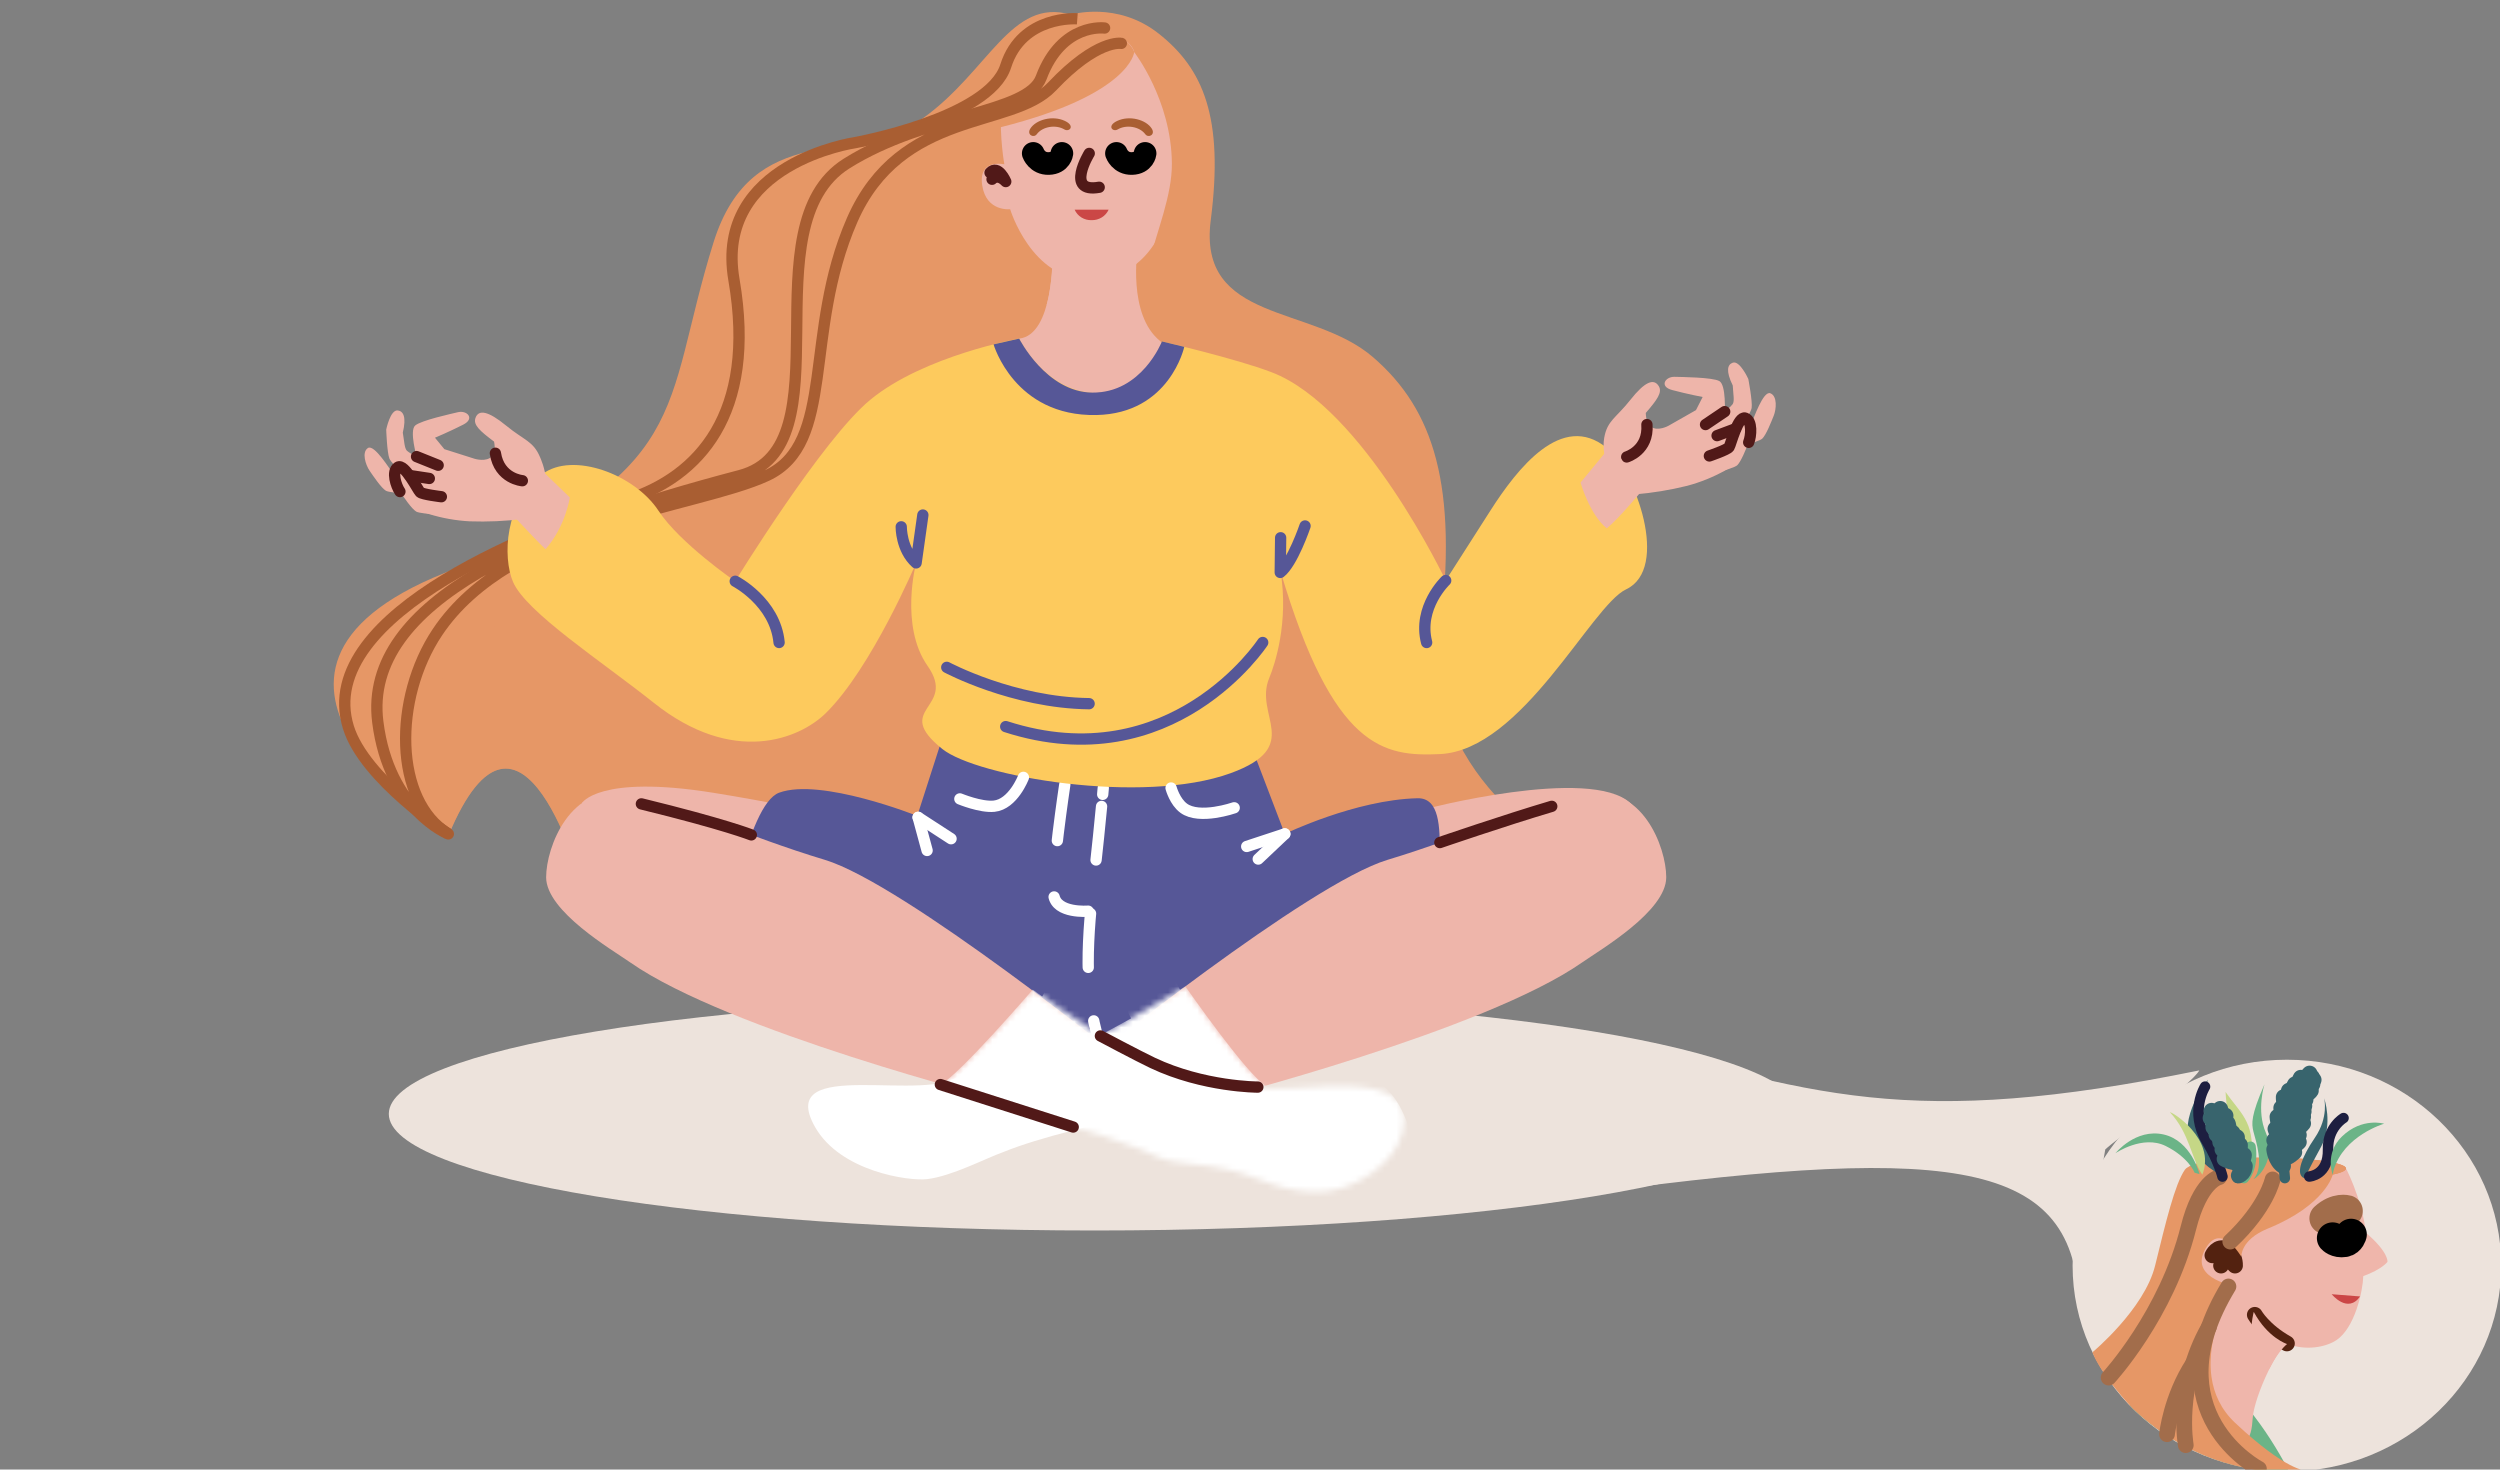 <svg width="427" height="251" viewBox="0 0 427 251" fill="none" xmlns="http://www.w3.org/2000/svg">
<rect x="0" y="0" width="427" height="251" fill="#808080" stroke="none"/>
<g clip-path="url(#clip0_1001_97)">
<path d="M186.968 210.169C253.552 210.169 307.529 201.255 307.529 190.258C307.529 179.261 253.552 170.346 186.968 170.346C120.384 170.346 66.407 179.261 66.407 190.258C66.407 201.255 120.384 210.169 186.968 210.169Z" fill="#EDE3DC"/>
<path d="M375.642 182.824C325.945 192.951 309.881 187.164 271.228 176.073C256.168 185.557 234.081 205.681 266.208 204.524C331.969 195.362 354.057 197.291 355.061 222.366L359.579 196.326C361.252 194.719 374.437 185.139 375.642 182.824Z" fill="#EDE3DC"/>
<path d="M204.493 17.079C204.493 17.079 203.756 67.861 201.623 80.787C199.491 93.713 231.497 73.675 234.057 87.233C236.617 100.791 227.656 140.67 232.454 146.121C237.252 151.572 196.715 163.243 194.742 163.561C192.768 163.88 99.357 150.927 99.357 150.927C99.357 150.927 89.033 112.345 76.574 142.425C63.355 128.63 65.711 112.171 65.711 112.171L125.359 77.043L138.263 40.154L171.112 17.073L191.525 6.385L204.493 17.079Z" fill="#EDE3DC"/>
<path d="M204.493 17.393C204.493 17.393 203.756 68.174 201.623 81.105C199.491 94.035 231.497 73.995 234.057 87.551C236.616 101.106 227.656 140.99 232.456 146.439C237.257 151.888 196.717 163.564 194.744 163.882C192.771 164.2 99.359 151.247 99.359 151.247C99.359 151.247 89.035 112.676 76.576 142.743C63.357 128.951 65.713 112.489 65.713 112.489L125.359 77.366L138.263 40.477L171.112 17.393L191.525 6.705L204.493 17.393Z" fill="#E69766"/>
<g style="mix-blend-mode:multiply" opacity="0.59">
<path d="M204.493 17.393C204.493 17.393 203.756 68.174 201.623 81.105C199.491 94.035 231.497 73.995 234.057 87.551C236.616 101.106 227.656 140.99 232.456 146.439C237.257 151.888 196.717 163.564 194.744 163.882C192.771 164.2 99.359 151.247 99.359 151.247C99.359 151.247 89.035 112.676 76.576 142.743C63.357 128.951 65.713 112.489 65.713 112.489L125.359 77.366L138.263 40.477L171.112 17.393L191.525 6.705L204.493 17.393Z" fill="#E69766"/>
</g>
<path d="M194.308 42.494C194.308 42.494 192.541 53.734 198.144 58.242C201.006 60.548 193.149 67.601 185.746 67.125C178.306 66.647 171.091 58.159 174.078 57.834C179.943 57.198 179.756 43.804 179.756 43.804C179.756 43.804 187.384 33.011 194.308 42.494Z" fill="#EEB5AA"/>
<g style="mix-blend-mode:multiply">
<path d="M194.744 42.974C194.744 42.974 191.476 56.203 178.768 52.09C179.472 49.941 179.831 44.994 179.831 44.994L194.744 42.974Z" fill="#EEB5AA"/>
</g>
<path d="M199.66 35.734C199.66 35.734 197.313 47.897 185.875 47.78C176.117 47.678 172.536 35.734 172.536 35.734C172.536 35.734 168.468 36.206 167.766 31.693C167.041 27.054 171.544 28.063 171.544 28.063C171.544 28.063 168.193 10.193 177.208 4.859C185.159 0.153 197.682 2.538 200.828 11.416C203.974 20.294 201.149 27.76 201.149 27.76C201.149 27.76 205.356 27.535 204.333 32.09C203.569 35.49 201.504 35.646 199.66 35.734Z" fill="#EEB5AA"/>
<path d="M186.042 26.201C186.042 26.201 181.851 33.038 187.743 31.984" stroke="#511918" stroke-width="1.93" stroke-linecap="round" stroke-linejoin="round"/>
<path d="M195.617 22.925C196.135 23.629 197.388 23.029 196.722 21.969C195.769 20.448 192.933 19.656 190.819 20.651C188.977 21.517 190.075 22.598 190.891 22.113C192.36 21.233 194.631 21.601 195.617 22.925Z" fill="#A95E32"/>
<path d="M177.081 22.925C176.562 23.629 175.309 23.029 175.976 21.969C176.928 20.448 179.765 19.656 181.879 20.651C183.721 21.517 182.623 22.598 181.806 22.113C180.333 21.233 178.062 21.601 177.081 22.925Z" fill="#A95E32"/>
<path d="M190.69 26.201C190.69 26.201 191.333 27.993 193.355 27.927C195.378 27.862 195.582 26.201 195.582 26.201" stroke="black" stroke-width="3.87" stroke-linecap="round" stroke-linejoin="round"/>
<path d="M176.478 26.201C176.478 26.201 177.119 27.993 179.141 27.927C181.164 27.862 181.37 26.201 181.37 26.201" stroke="black" stroke-width="3.87" stroke-linecap="round" stroke-linejoin="round"/>
<path d="M183.55 35.813C183.787 36.36 184.191 36.825 184.71 37.145C185.229 37.465 185.836 37.625 186.452 37.604C187.066 37.617 187.67 37.453 188.186 37.134C188.703 36.815 189.109 36.355 189.352 35.813" fill="#CB4746"/>
<path d="M169.439 30.619C169.439 30.619 170.378 29.552 171.785 31.012C171.785 31.012 170.492 27.991 169.099 29.495" stroke="#511918" stroke-width="1.93" stroke-linecap="round" stroke-linejoin="round"/>
<path d="M193.721 8.905C193.721 8.905 193.137 16.125 170.948 21.721C151.548 26.617 144.399 48.728 143.794 64.364C142.717 92.194 110.131 98.659 95.349 102.106C80.567 105.554 63.81 122.017 76.579 142.432C76.579 142.432 32.949 115.091 75.95 97.862C118.951 80.633 112.93 70.027 121.86 41.436C128.491 20.209 146.344 28.273 157.623 20.209C168.902 12.145 172.696 -0.47 182.888 2.5C193.081 5.469 193.721 8.905 193.721 8.905Z" fill="#E69766"/>
<path d="M193.721 8.905C193.721 8.905 200.075 17.05 200.157 27.927C200.239 38.805 189.911 51.823 199.664 58.768C209.418 65.713 225.957 92.104 222.616 115.364C219.275 138.623 228.231 150.313 233.709 151.982C239.188 153.652 269.526 146.856 269.526 146.856C269.526 146.856 242.778 133.608 245.924 108.293C249.071 82.978 244.934 69.997 234.509 61.002C224.085 52.006 204.533 55.205 206.797 37.604C209.061 20.003 205.502 11.745 197.914 5.746C190.795 0.117 182.897 2.502 182.897 2.502C182.897 2.502 193.137 5.73 193.721 8.905Z" fill="#E69766"/>
<path d="M188.665 4.787C188.665 4.787 181.37 3.804 177.839 13.246C175.523 19.439 158.411 19.279 144.608 27.927C127.588 38.593 144.936 76.367 126.375 81.233C92.508 90.13 61.877 102.447 64.528 123.328C66.445 138.459 76.576 142.432 76.576 142.432C67.243 136.775 67.142 119.303 74.711 107.981C87.341 89.092 119.038 86.772 130.957 81.238C142.876 75.703 137.097 56.934 145.539 37.604C153.874 18.517 172.811 22.072 179.697 14.771C187.412 6.599 191.525 7.409 191.525 7.409" stroke="#A95E32" stroke-width="1.93" stroke-linecap="round" stroke-linejoin="round"/>
<path d="M184.005 3.208C184.005 3.208 174.566 2.499 171.776 11.283C168.935 20.224 146.025 24.369 146.025 24.369C146.025 24.369 121.942 27.857 125.359 47.78C129.322 70.893 119.155 81.398 107.266 85.295C93.693 89.757 53.413 104.443 59.505 124.219C62.25 133.134 76.576 142.432 76.576 142.432" stroke="#A95E32" stroke-width="1.93" stroke-miterlimit="10"/>
<path d="M242.977 138.287C242.977 138.287 271.638 130.742 278.51 137.206C285.382 143.67 276.633 159.223 276.633 159.223L229.707 163.561L242.977 138.287Z" fill="#EEB5AA"/>
<path d="M99.359 137.206C99.359 137.206 102.175 132.254 121.788 135.401C141.4 138.549 154.636 142.436 154.636 142.436L157.623 157.413L122.646 153.954L99.364 137.206" fill="#EEB5AA"/>
<path d="M156.668 139.356L160.61 127.114C160.61 127.114 202.229 124.384 214.066 128.353L219.441 142.432C219.441 142.432 231.469 136.602 242.093 136.34C245.922 136.245 245.922 141.374 245.922 145.744C245.922 150.114 240.76 170.303 240.76 170.303L192.332 184.77L123.937 160.439C123.937 160.439 127.564 137.425 133.069 135.395C140.166 132.773 156.668 139.356 156.668 139.356Z" fill="#565797"/>
<path d="M214.908 146.725L219.444 142.432" stroke="white" stroke-width="1.93" stroke-linecap="round" stroke-linejoin="round"/>
<path d="M162.44 143.255L156.816 139.602" stroke="white" stroke-width="1.93" stroke-linecap="round" stroke-linejoin="round"/>
<path d="M188.439 134.589C188.439 134.589 188.404 134.984 188.341 135.674" stroke="white" stroke-width="1.93" stroke-linecap="round" stroke-linejoin="round"/>
<path d="M188.146 137.737C187.879 140.555 187.442 144.875 186.973 149.07C185.69 160.254 185.035 169.376 187.74 177.95" stroke="white" stroke-width="1.93" stroke-linecap="round" stroke-linejoin="round" stroke-dasharray="9.2 9.2"/>
<path d="M188.064 178.951C188.184 179.294 188.31 179.628 188.439 179.98" stroke="white" stroke-width="1.93" stroke-linecap="round" stroke-linejoin="round"/>
<path d="M181.867 134C181.867 134 179.521 149.627 179.99 152.921C180.436 156.08 185.856 155.629 185.856 155.629" stroke="white" stroke-width="1.93" stroke-linecap="round" stroke-linejoin="round" stroke-dasharray="9.66 9.66"/>
<path d="M156.471 96.145C156.471 96.145 153.637 106.909 158.421 113.719C163.618 121.108 152.189 120.905 160.957 127.933C166.823 132.64 195.166 137.547 210.213 132.053C222.719 127.486 214.101 122.214 216.783 115.808C217.75 113.489 220.141 106.26 218.716 97.58C227.74 128.039 236.391 129.235 245.934 128.797C259.983 128.152 271.783 103.462 277.731 100.664C285.289 97.111 279.327 80.498 274.399 76.48C266.767 70.25 259.162 80.01 254.547 87.231L246.924 99.155C246.924 99.155 232.846 69.521 217.175 63.574C211.103 61.25 198.458 58.317 198.458 58.317C198.458 58.317 195.591 67.531 186.961 67.136C178.332 66.742 174.071 57.834 174.071 57.834C174.071 57.834 157.881 60.713 148.674 68.258C140.502 74.95 125.57 99.279 125.57 99.279C125.57 99.279 116.098 92.772 112.47 87.233C108.404 81.026 97.86 77.08 92.656 80.965C86.124 85.827 85.851 95.193 87.616 99.365C89.8 104.554 102.951 113.085 111.651 120.027C125.234 130.857 136.548 126.198 141.018 121.832C148.871 114.138 156.471 96.145 156.471 96.145Z" fill="#FDCA5D"/>
<path d="M215.669 109.737C215.669 109.737 200.211 133.296 171.774 124.104" stroke="#565797" stroke-width="1.93" stroke-linecap="round" stroke-linejoin="round"/>
<path d="M161.706 113.983C161.706 113.983 172.994 120.032 186.02 120.19" stroke="#565797" stroke-width="1.93" stroke-linecap="round" stroke-linejoin="round"/>
<path d="M246.924 99.155C246.924 99.155 242.095 103.737 243.672 109.743" stroke="#565797" stroke-width="1.93" stroke-linecap="round" stroke-linejoin="round"/>
<path d="M125.577 99.279C125.577 99.279 132.405 102.801 133.069 109.737" stroke="#565797" stroke-width="1.93" stroke-linecap="round" stroke-linejoin="round"/>
<path d="M169.702 58.82C169.702 58.82 173.245 71.162 187.257 70.888C199.793 70.643 202.273 59.242 202.273 59.242L198.458 58.317C198.458 58.317 195.021 67.15 186.56 67.055C178.686 66.967 174.078 57.834 174.078 57.834L169.702 58.82Z" fill="#565797"/>
<g style="mix-blend-mode:multiply">
<path d="M95.979 89.201C97.846 84.912 97.991 80.885 96.302 80.205C94.613 79.525 91.73 82.45 89.863 86.738C87.996 91.027 87.851 95.054 89.54 95.734C91.229 96.414 94.112 93.489 95.979 89.201Z" fill="#FDCA5D"/>
</g>
<g style="mix-blend-mode:multiply">
<path d="M277.28 91.345C278.969 90.664 278.821 86.636 276.951 82.349C275.081 78.062 272.195 75.139 270.507 75.82C268.819 76.501 268.966 80.529 270.837 84.816C272.707 89.103 275.592 92.026 277.28 91.345Z" fill="#FDCA5D"/>
</g>
<path d="M157.623 87.966L156.471 96.145C153.89 93.841 153.93 89.979 153.93 89.979" stroke="#565797" stroke-width="1.93" stroke-linecap="round" stroke-linejoin="round"/>
<path d="M222.902 89.834C222.902 89.834 220.755 96.163 218.665 97.772L218.733 91.847" stroke="#565797" stroke-width="1.93" stroke-linecap="round" stroke-linejoin="round"/>
<path d="M279.202 84.448C282.223 84.197 285.217 83.705 288.153 82.98C290.419 82.376 292.596 81.499 294.632 80.369C297.464 78.702 296.509 77.495 296.509 77.495C296.509 77.495 295.624 77.147 296.394 76.258C297.259 75.259 295.988 74.844 295.988 74.844C296.134 74.195 296.321 73.555 296.546 72.928C296.896 72.026 295.734 72.515 295.734 72.515C295.734 72.515 294.402 72.466 294.521 71.387C294.641 70.309 294.829 65.746 293.665 65.088C292.501 64.429 287.018 64.393 286.03 64.361C284.413 64.307 283.355 66.024 285.601 66.617C288.245 67.321 290.812 67.806 290.812 67.806L289.674 70.047L284.967 72.727C284.967 72.727 283.156 73.731 282.011 72.901C281.511 72.54 281.138 71.827 281.098 70.532C283.029 68.291 283.968 67.021 283.318 65.954C282.468 64.562 280.915 65.196 278.463 68.303C276.011 71.41 274.535 71.802 274.005 74.747C273.822 75.771 273.205 81.105 279.202 84.448Z" fill="#EEB5AA"/>
<path d="M277.839 78.047C277.839 78.047 281.621 76.938 281.295 72.515" stroke="#511918" stroke-width="1.93" stroke-linecap="round" stroke-linejoin="round"/>
<path d="M275.333 75.891L269.958 82.42C269.958 82.42 271.497 87.887 274.434 90.24C276.41 88.686 280.347 83.909 280.347 83.909" fill="#EEB5AA"/>
<path d="M92.501 80.302L97.329 84.97C97.329 84.97 96.595 89.933 93.174 93.803C91.426 92.194 85.748 85.994 85.748 85.994" fill="#EEB5AA"/>
<path d="M270.828 135.618C261.232 137.54 250.556 142.779 237.008 146.856C223.461 150.933 185.258 181.733 185.258 181.733L207.058 187.904C207.058 187.904 253.463 176.117 270.263 164.36C273.296 162.239 284.594 155.649 284.594 149.841C284.594 144.668 280.425 133.698 270.828 135.618Z" fill="#EEB5AA"/>
<path d="M107.046 135.618C116.64 137.54 127.318 142.779 140.866 146.856C154.413 150.933 192.616 181.733 192.616 181.733L170.816 187.9C170.816 187.9 124.411 176.117 107.611 164.36C104.577 162.239 93.28 155.649 93.28 149.841C93.28 144.668 97.449 133.698 107.046 135.618Z" fill="#EEB5AA"/>
<path d="M245.924 143.912C245.924 143.912 256.926 140.128 265.042 137.721" stroke="#511918" stroke-width="1.93" stroke-linecap="round" stroke-linejoin="round"/>
<path d="M128.329 142.601C128.329 142.601 123.754 140.776 109.547 137.301" stroke="#511918" stroke-width="1.93" stroke-linecap="round" stroke-linejoin="round"/>
<mask id="mask0_1001_97" style="mask-type:luminance" maskUnits="userSpaceOnUse" x="132" y="168" width="85" height="36">
<path d="M202.459 168.469C202.459 168.469 213.132 183.8 216.192 185.42C212.344 187.275 166.45 203.558 166.45 203.558C166.45 203.558 146.201 203.659 139.415 201.178C136.513 200.117 134.052 197.59 133.059 193.443C126.602 166.474 159.103 188.897 164.127 183.365C171.764 174.962 180.727 180.37 186.959 177.273C193.191 174.175 202.459 168.469 202.459 168.469Z" fill="white"/>
</mask>
<g mask="url(#mask0_1001_97)">
<path d="M202.459 168.469C202.459 168.469 213.132 183.8 216.192 185.42C212.344 187.275 183.843 191.668 171.304 196.794C168.402 197.818 162.599 200.889 158.348 201.396C155.267 201.764 143.55 200.124 139.214 192.498C132.123 180.032 159.106 188.888 164.136 183.365C171.774 174.962 180.737 180.37 186.968 177.273C193.2 174.175 202.459 168.469 202.459 168.469Z" fill="white"/>
<path d="M193.951 170.378C193.951 170.378 196.668 186.347 206.138 190.257C215.608 194.167 214.908 189.179 214.908 189.179C214.908 189.179 199.296 170.452 199.603 166.921C199.911 163.39 193.951 170.378 193.951 170.378Z" fill="#FDCA5D"/>
<path d="M193.721 163.882C193.721 163.882 202.712 185.045 210.293 187.9" stroke="white" stroke-width="9.66" stroke-linecap="round" stroke-linejoin="round"/>
</g>
<mask id="mask1_1001_97" style="mask-type:luminance" maskUnits="userSpaceOnUse" x="160" y="169" width="80" height="35">
<path d="M176.389 169.026C176.389 169.026 163.73 183.732 160.612 185.242C163.744 186.697 189.094 193.466 197.844 197.638C200.424 198.867 206.548 198.847 209.725 199.77C215.206 200.943 218.96 203.973 226.206 203.508C231.117 203.195 238.228 198.937 239.517 193.443C242.386 181.192 221.295 187.207 213.824 185.659C208.341 184.531 203.608 185.6 191.241 178.755C185.159 175.389 176.389 169.026 176.389 169.026Z" fill="white"/>
</mask>
<g mask="url(#mask1_1001_97)">
<path d="M176.389 169.026C176.389 169.026 163.73 183.732 160.612 185.242C164.383 187.232 210.209 205.442 210.209 205.442C210.209 205.442 226.276 209.07 233.153 206.829C236.093 205.873 242.585 201.232 241.762 197.051C239.024 183.087 232.78 182.552 221.511 181.539C209.955 180.501 197.344 182.076 191.243 178.755C185.143 175.434 176.389 169.026 176.389 169.026Z" fill="white"/>
<path d="M180.964 167.37C180.964 167.37 172.297 182.564 162.358 187.902C151.771 193.588 173.437 191.862 173.437 191.862C173.437 191.862 182.588 181.307 185.584 173.383C186.466 171.023 180.964 167.37 180.964 167.37Z" fill="#FDCA5D"/>
<path d="M185.584 165.818C185.584 165.818 177.607 186.038 160.612 194.977" stroke="white" stroke-width="9.66" stroke-linecap="round" stroke-linejoin="round"/>
</g>
<path d="M187.947 176.936C187.947 176.936 194.5 180.422 196.863 181.539C205.586 185.675 214.84 185.675 214.84 185.675" stroke="#511918" stroke-width="1.93" stroke-linecap="round" stroke-linejoin="round"/>
<path d="M160.612 185.242L183.306 192.498" stroke="#511918" stroke-width="1.93" stroke-linecap="round" stroke-linejoin="round"/>
<path d="M295.953 61.949C297.166 61.521 298.611 64.731 298.611 64.731C298.611 64.731 299.357 68.619 299.179 69.695C299 70.771 295.824 75.286 295.824 75.286L291.302 73.138C291.302 73.138 295.633 69.569 295.955 69.002C296.276 68.436 296.042 67.441 295.955 65.844C294.725 63.328 295.063 62.263 295.953 61.949Z" fill="#EEB5AA"/>
<path d="M302.374 67.17C303.611 67.646 303.388 69.927 302.952 71.006C302.515 72.084 301.666 74.273 300.992 74.92C300.319 75.568 294.221 77.062 294.221 77.062L291.797 73.616C291.797 73.616 298.923 72.551 299.212 72.096C299.5 71.64 301.131 66.694 302.374 67.17Z" fill="#EEB5AA"/>
<path d="M298.099 71.714C299.338 72.19 299.115 74.471 298.679 75.55C298.243 76.628 297.393 78.817 296.72 79.465C296.046 80.112 289.946 81.606 289.946 81.606L287.525 78.172C287.525 78.172 295.052 77.123 295.34 76.667C295.629 76.211 296.863 71.238 298.099 71.714Z" fill="#EEB5AA"/>
<path d="M291.959 77.876C291.959 77.876 295.052 76.818 295.335 76.367C295.619 75.915 296.858 70.952 298.095 71.416C299.331 71.881 299.111 74.467 298.674 75.554" stroke="#511918" stroke-width="1.93" stroke-linecap="round" stroke-linejoin="round"/>
<path d="M291.302 72.515L294.58 70.306" stroke="#511918" stroke-width="1.93" stroke-linecap="round" stroke-linejoin="round"/>
<path d="M293.275 74.406L296.424 73.226" stroke="#511918" stroke-width="1.93" stroke-linecap="round" stroke-linejoin="round"/>
<path d="M89.308 88.638C86.302 89.014 83.268 89.15 80.239 89.044C77.894 88.919 75.576 88.509 73.338 87.824C70.201 86.777 70.87 85.392 70.87 85.392C70.87 85.392 71.659 84.87 70.708 84.162C69.641 83.363 70.79 82.695 70.79 82.695C70.502 82.092 70.178 81.505 69.819 80.938C69.277 80.123 70.523 80.369 70.523 80.369C70.523 80.369 71.813 80.047 71.461 79.016C71.109 77.984 69.91 73.576 70.901 72.687C71.891 71.798 77.236 70.643 78.195 70.408C79.763 70.022 81.18 71.482 79.117 72.529C76.691 73.763 74.291 74.763 74.291 74.763L75.901 76.719L81.095 78.368C81.095 78.368 83.09 78.977 84.024 77.93C84.43 77.479 84.636 76.703 84.387 75.428C82.001 73.637 80.802 72.587 81.201 71.414C81.722 69.878 83.381 70.18 86.466 72.709C89.552 75.239 91.081 75.322 92.243 78.09C92.236 78.104 96.004 85.843 89.308 88.638Z" fill="#EEB5AA"/>
<path d="M89.218 82.106C89.218 82.106 85.276 81.797 84.612 77.411" stroke="#511918" stroke-width="1.93" stroke-linecap="round" stroke-linejoin="round"/>
<path d="M67.944 70.103C66.663 69.934 65.966 73.368 65.966 73.368C65.966 73.368 66.1 77.319 66.515 78.332C66.931 79.345 71.027 83.102 71.027 83.102L74.967 80.074C74.967 80.074 69.941 77.477 69.502 76.989C69.064 76.502 69.07 75.482 68.798 73.898C69.448 71.198 68.883 70.227 67.944 70.103Z" fill="#EEB5AA"/>
<path d="M62.839 76.522C61.733 77.242 62.459 79.424 63.127 80.399C63.796 81.373 65.11 83.332 65.91 83.819C66.71 84.306 73.003 84.519 73.003 84.519L74.603 80.653C74.603 80.653 67.407 81.078 67.025 80.692C66.642 80.306 63.941 75.803 62.839 76.522Z" fill="#EEB5AA"/>
<path d="M68.017 80.085C66.914 80.805 67.639 82.987 68.308 83.959C68.977 84.931 70.291 86.892 71.091 87.379C71.891 87.867 78.184 88.079 78.184 88.079L79.784 84.216C79.784 84.216 72.198 84.737 71.806 84.352C71.414 83.966 69.12 79.365 68.017 80.085Z" fill="#EEB5AA"/>
<path d="M75.387 84.841C75.387 84.841 72.132 84.451 71.75 84.067C71.368 83.684 69.056 79.074 67.951 79.798C66.846 80.523 67.639 82.987 68.308 83.959" stroke="#511918" stroke-width="1.93" stroke-linecap="round" stroke-linejoin="round"/>
<path d="M74.838 79.469L71.145 77.984" stroke="#511918" stroke-width="1.93" stroke-linecap="round" stroke-linejoin="round"/>
<path d="M73.329 81.721L69.99 81.218" stroke="#511918" stroke-width="1.93" stroke-linecap="round" stroke-linejoin="round"/>
<path d="M200.019 134.589C200.056 134.704 200.666 136.92 202.165 138.034C204.873 140.047 210.8 137.971 210.8 137.971" stroke="white" stroke-width="1.93" stroke-linecap="round" stroke-linejoin="round"/>
<path d="M174.798 132.773C174.798 132.773 173.041 137.369 169.782 137.7C167.489 137.926 163.942 136.453 163.942 136.453" stroke="white" stroke-width="1.93" stroke-linecap="round" stroke-linejoin="round"/>
<path d="M156.816 139.602L158.348 145.259" stroke="white" stroke-width="1.93" stroke-linecap="round" stroke-linejoin="round"/>
<path d="M219.444 142.432L212.937 144.577" stroke="white" stroke-width="1.93" stroke-linecap="round" stroke-linejoin="round"/>
<path d="M390.606 251.328C410.822 251.328 427.211 235.584 427.211 216.164C427.211 196.743 410.822 181 390.606 181C370.389 181 354 196.743 354 216.164C354 235.584 370.389 251.328 390.606 251.328Z" fill="#EDE3DC"/>
<path d="M390.961 251.331C390.961 251.331 385.051 239.22 376.918 233.968C368.785 228.715 363.775 240.077 363.775 240.077C363.775 240.077 374.363 251.649 390.961 251.331Z" fill="#6BB487"/>
<path d="M400.526 199.234C400.526 199.234 403.328 204.386 404.119 210.569C408.064 213.949 407.777 215.534 407.777 215.534C407.777 215.534 406.866 216.792 403.65 217.96C403.567 220.567 402.191 226.868 399.007 228.931C397.138 230.145 393.771 230.685 390.909 229.601C389.442 229.044 385.011 238.446 384.767 242.175C384.523 245.905 383.736 248.823 377.846 242.175C371.957 235.527 367.529 230.923 370.382 226.319C373.236 221.716 381.257 219.543 381.257 219.543C381.257 219.543 373.105 218.778 376.578 212.753C378.799 208.891 382.401 213.962 382.401 213.962C382.401 213.962 379.428 202.944 383.008 203.002C386.587 203.061 398.341 199.057 400.526 199.234Z" fill="#EFB6AB"/>
<path d="M400.875 206.826C400.875 206.826 399.086 206.292 397.137 208.088" stroke="#A26D4B" stroke-width="5.38" stroke-linecap="round" stroke-linejoin="round"/>
<path d="M398.413 211.468C398.413 211.468 399.085 212.24 400.423 212.02C401.322 211.873 401.562 210.849 401.562 210.849" stroke="black" stroke-width="5.38" stroke-linecap="round" stroke-linejoin="round"/>
<path d="M398.252 221.05C398.252 221.05 400.975 224.452 403.107 221.433Z" fill="#CB4646"/>
<path d="M377.878 214.413C377.878 214.413 378.703 212.613 380.274 213.377C381.846 214.142 381.741 216.163 381.741 216.163C381.741 216.163 380.116 214.189 379.355 216.163" stroke="#532210" stroke-width="2.69" stroke-linecap="round" stroke-linejoin="round"/>
<path d="M398.44 200.612C398.44 200.612 397.259 205.799 387.339 209.843C382.636 211.759 382.819 214.654 382.819 214.654C382.819 214.654 379.585 209.042 377.015 212.78C373.357 218.109 381.26 219.535 381.26 219.535C381.26 219.535 376.658 227.96 377.735 235.264C378.134 237.993 379.302 240.704 381.741 243.006C390.597 251.329 393.887 251.185 393.887 251.185C393.887 251.185 378.297 253.84 364.322 240.637C358.384 234.278 357.386 230.972 357.386 230.972C357.386 230.972 366.251 223.624 368.092 216.167C369.933 208.709 371.448 202.295 373.18 199.782C374.911 197.269 395.249 197.105 400.134 199.059C402.041 199.963 398.44 200.612 398.44 200.612Z" fill="#E69766"/>
<path d="M387.226 201.445C394.656 201.445 400.679 200.611 400.679 199.581C400.679 198.552 394.656 197.717 387.226 197.717C379.797 197.717 373.774 198.552 373.774 199.581C373.774 200.611 379.797 201.445 387.226 201.445Z" fill="#E69766"/>
<path opacity="0.59" d="M387.226 201.445C394.656 201.445 400.679 200.611 400.679 199.581C400.679 198.552 394.656 197.717 387.226 197.717C379.797 197.717 373.774 198.552 373.774 199.581C373.774 200.611 379.797 201.445 387.226 201.445Z" fill="#E69766"/>
<path d="M388.158 201.448C388.158 201.448 387.152 206.235 380.931 212.063" stroke="#A26D4B" stroke-width="2.69" stroke-linecap="round" stroke-linejoin="round"/>
<path d="M379.043 201.062C379.043 201.062 375.815 201.621 373.777 209.736C370.048 224.58 360.159 235.295 360.159 235.295" stroke="#A26D4B" stroke-width="2.69" stroke-linecap="round" stroke-linejoin="round"/>
<path d="M380.616 219.729C367.473 241.341 385.822 250.868 385.822 250.868" stroke="#A26D4B" stroke-width="2.69" stroke-linecap="round" stroke-linejoin="round"/>
<path d="M373.328 246.83C373.328 246.83 371.542 236.744 377.271 226.664" stroke="#A26D4B" stroke-width="2.69" stroke-linecap="round" stroke-linejoin="round"/>
<path d="M370.126 244.961C370.126 244.961 370.795 238.709 374.589 232.87" stroke="#A26D4B" stroke-width="2.69" stroke-linecap="round" stroke-linejoin="round"/>
<path d="M390.606 229.462C386.599 227.219 385.12 224.571 385.12 224.571" stroke="#532210" stroke-width="2.69" stroke-linecap="round" stroke-linejoin="round"/>
<path d="M384.941 224.073C384.941 224.073 383.025 230.851 387.62 233.778C389.13 230.694 390.633 229.563 390.633 229.563C390.633 229.563 387.354 228.542 384.941 224.073Z" fill="#EFB6AB"/>
<path d="M393.734 201.062C393.734 201.062 394.345 199.695 396.442 195.865C398.54 192.035 396.965 187.576 396.965 187.576C396.965 187.576 397.791 190.79 395.385 194.319C392.98 197.848 392.408 200.125 393.121 200.919C393.586 201.447 393.734 201.062 393.734 201.062Z" fill="#38646D"/>
<path d="M386.774 185.197C386.774 185.197 385.335 189.67 387.017 193.495C388.7 197.32 386.321 200.741 384.892 201.398C386.848 199.233 385.241 194.717 384.892 193.298C384.544 191.879 384.441 190.565 386.774 185.197Z" fill="#6BB487"/>
<path d="M380.125 186.51C380.125 186.51 380.363 192.244 381.985 193.764C383.607 195.283 384.149 194.86 384.547 197.586C385.122 191.53 382.509 189.987 380.125 186.51Z" fill="#C5D786"/>
<path d="M377.09 184.439C377.09 184.439 371.783 191.08 374.315 195.869C375.452 198.023 377.307 199.749 379.585 200.771C379.585 200.771 379.825 198.494 378.299 195.901C376.949 193.601 375.505 190.017 377.09 184.439Z" fill="#38646D"/>
<path d="M376.622 185.596C376.622 185.596 373.918 189.851 376.89 194.893C379.065 198.574 379.597 200.96 379.597 200.96" stroke="#1D1E40" stroke-width="1.79" stroke-linecap="round" stroke-linejoin="round"/>
<path d="M361.319 196.966C361.319 196.966 365.967 193.787 369.902 195.736C373.837 197.686 374.843 200.308 374.843 200.308L375.678 200.537C375.678 200.537 374.284 194.823 369.524 193.764C364.763 192.704 361.319 196.966 361.319 196.966Z" fill="#6BB487"/>
<path d="M370.626 189.977C370.76 189.753 378.581 194.467 376.158 200.639C374.281 197.96 373.99 193.556 370.626 189.977Z" fill="#C5D786"/>
<path d="M400.278 190.964C400.278 190.964 397.535 192.555 397.625 196.318C397.733 200.769 394.415 200.952 394.415 200.952" stroke="#1D1E40" stroke-width="1.79" stroke-linecap="round" stroke-linejoin="round"/>
<path d="M395.253 183.71C395.253 183.71 388.808 187.734 390.248 201.221" stroke="#38646D" stroke-width="1.79" stroke-linecap="round" stroke-linejoin="round"/>
<path d="M394.481 183.357C394.481 183.357 393.486 184.309 393.589 185.031" stroke="#38646D" stroke-width="2.69" stroke-linecap="round" stroke-linejoin="round"/>
<path d="M392.976 184.074C392.976 184.074 392.33 185.097 392.976 185.988" stroke="#38646D" stroke-width="2.69" stroke-linecap="round" stroke-linejoin="round"/>
<path d="M391.98 185.197C391.765 185.528 391.659 185.913 391.674 186.302C391.689 186.692 391.825 187.068 392.065 187.382" stroke="#38646D" stroke-width="2.69" stroke-linecap="round" stroke-linejoin="round"/>
<path d="M390.933 186.291C390.933 186.291 390.585 187.738 391.571 188.585" stroke="#38646D" stroke-width="2.69" stroke-linecap="round" stroke-linejoin="round"/>
<path d="M390.058 187.383C390.058 187.383 389.997 188.995 390.929 190.151" stroke="#38646D" stroke-width="2.69" stroke-linecap="round" stroke-linejoin="round"/>
<path d="M389.633 189.227C389.633 189.227 389.72 191.126 390.492 191.877" stroke="#38646D" stroke-width="2.69" stroke-linecap="round" stroke-linejoin="round"/>
<path d="M388.989 190.746C388.989 190.746 389.055 192.607 390.257 193.758" stroke="#38646D" stroke-width="2.69" stroke-linecap="round" stroke-linejoin="round"/>
<path d="M388.639 192.82C388.639 192.82 389.045 194.187 390.067 195.079" stroke="#38646D" stroke-width="2.69" stroke-linecap="round" stroke-linejoin="round"/>
<path d="M388.43 194.754C388.43 194.754 388.961 196.149 389.977 196.799" stroke="#38646D" stroke-width="2.69" stroke-linecap="round" stroke-linejoin="round"/>
<path d="M388.43 196.319C388.43 196.319 388.627 198.288 389.949 199.148" stroke="#38646D" stroke-width="2.69" stroke-linecap="round" stroke-linejoin="round"/>
<path d="M395.174 184.438C395.174 184.438 394.572 185.183 393.781 185.081" stroke="#38646D" stroke-width="2.69" stroke-linecap="round" stroke-linejoin="round"/>
<path d="M394.962 185.197C394.962 185.197 394.265 186.076 393.192 186.01" stroke="#38646D" stroke-width="2.69" stroke-linecap="round" stroke-linejoin="round"/>
<path d="M394.699 186.291C394.699 186.291 394.176 187.243 392.314 187.327" stroke="#38646D" stroke-width="2.69" stroke-linecap="round" stroke-linejoin="round"/>
<path d="M393.783 187.859C393.512 188.127 393.18 188.332 392.814 188.457C392.448 188.583 392.056 188.626 391.67 188.584" stroke="#38646D" stroke-width="2.69" stroke-linecap="round" stroke-linejoin="round"/>
<path d="M393.586 188.896C393.586 188.896 392.495 190.014 391.48 189.515" stroke="#38646D" stroke-width="2.69" stroke-linecap="round" stroke-linejoin="round"/>
<path d="M393.471 189.847C393.471 189.847 392.27 191.125 391.067 190.622" stroke="#38646D" stroke-width="2.69" stroke-linecap="round" stroke-linejoin="round"/>
<path d="M393.38 190.746C393.38 190.746 391.727 192.717 390.605 192.168" stroke="#38646D" stroke-width="2.69" stroke-linecap="round" stroke-linejoin="round"/>
<path d="M393.38 191.878C393.38 191.878 391.708 193.946 390.496 193.752" stroke="#38646D" stroke-width="2.69" stroke-linecap="round" stroke-linejoin="round"/>
<path d="M392.645 193.861C392.645 193.861 391.358 195.648 390.229 195.648" stroke="#38646D" stroke-width="2.69" stroke-linecap="round" stroke-linejoin="round"/>
<path d="M392.645 195.057C392.645 195.057 391.114 196.615 390.295 196.493" stroke="#38646D" stroke-width="2.69" stroke-linecap="round" stroke-linejoin="round"/>
<path d="M391.87 196.797C391.87 196.797 390.839 197.818 390.114 197.78" stroke="#38646D" stroke-width="2.69" stroke-linecap="round" stroke-linejoin="round"/>
<path d="M383.267 201.22C383.267 201.22 384.904 199.475 384.389 195.865" stroke="#6BB487" stroke-width="1.79" stroke-linecap="round" stroke-linejoin="round"/>
<path d="M378.707 190.15C378.818 190.25 383.285 199.704 382.142 201.194" stroke="#38646D" stroke-width="1.79" stroke-linecap="round" stroke-linejoin="round"/>
<path d="M377.744 189.712C377.744 189.712 378.216 190.965 379.043 191.186" stroke="#38646D" stroke-width="2.69" stroke-linecap="round" stroke-linejoin="round"/>
<path d="M377.56 190.964C377.56 190.964 378.874 192.428 379.626 192.272" stroke="#38646D" stroke-width="2.69" stroke-linecap="round" stroke-linejoin="round"/>
<path d="M378.569 193.762C378.569 193.762 379.947 194.994 380.738 194.888" stroke="#38646D" stroke-width="2.69" stroke-linecap="round" stroke-linejoin="round"/>
<path d="M379.585 196.319C380.115 196.848 380.817 197.188 381.576 197.283" stroke="#38646D" stroke-width="2.69" stroke-linecap="round" stroke-linejoin="round"/>
<path d="M379.951 197.951C379.951 197.951 381.159 198.65 381.867 198.416" stroke="#38646D" stroke-width="2.69" stroke-linecap="round" stroke-linejoin="round"/>
<path d="M379.212 189.391C379.212 189.391 379.55 190.316 379.212 190.966" stroke="#38646D" stroke-width="2.69" stroke-linecap="round" stroke-linejoin="round"/>
<path d="M380.125 190.55C380.095 191.068 379.961 191.576 379.731 192.046" stroke="#38646D" stroke-width="2.69" stroke-linecap="round" stroke-linejoin="round"/>
<path d="M380.501 191.878C380.501 191.878 380.973 193.024 380.369 193.595C379.764 194.165 378.031 192.557 378.031 192.557" stroke="#38646D" stroke-width="2.69" stroke-linecap="round" stroke-linejoin="round"/>
<path d="M381.325 193.474C381.325 193.474 381.426 194.386 380.738 194.892" stroke="#38646D" stroke-width="2.69" stroke-linecap="round" stroke-linejoin="round"/>
<path d="M382.076 194.226C382.076 194.226 382.229 195.869 381.17 196.028C380.485 196.13 379.212 195.079 379.212 195.079" stroke="#38646D" stroke-width="2.69" stroke-linecap="round" stroke-linejoin="round"/>
<path d="M382.591 195.555C382.623 196.278 382.361 196.984 381.859 197.524" stroke="#38646D" stroke-width="2.69" stroke-linecap="round" stroke-linejoin="round"/>
<path d="M383.267 197.286C383.267 197.286 383.194 198.657 382.324 199.047" stroke="#38646D" stroke-width="2.69" stroke-linecap="round" stroke-linejoin="round"/>
<path d="M383.425 199.153C383.425 199.153 383.425 200.353 382.38 200.774" stroke="#38646D" stroke-width="2.69" stroke-linecap="round" stroke-linejoin="round"/>
<path d="M398.587 199.872C400.286 193.948 407.208 191.929 407.208 191.929C407.208 191.929 403.457 190.792 400.016 194.104C397.019 196.984 398.418 200.643 398.418 200.643L398.587 199.872Z" fill="#6BB487"/>
</g>
<defs>
<clipPath id="clip0_1001_97">
<rect width="427" height="251" fill="white"/>
</clipPath>
</defs>
</svg>
